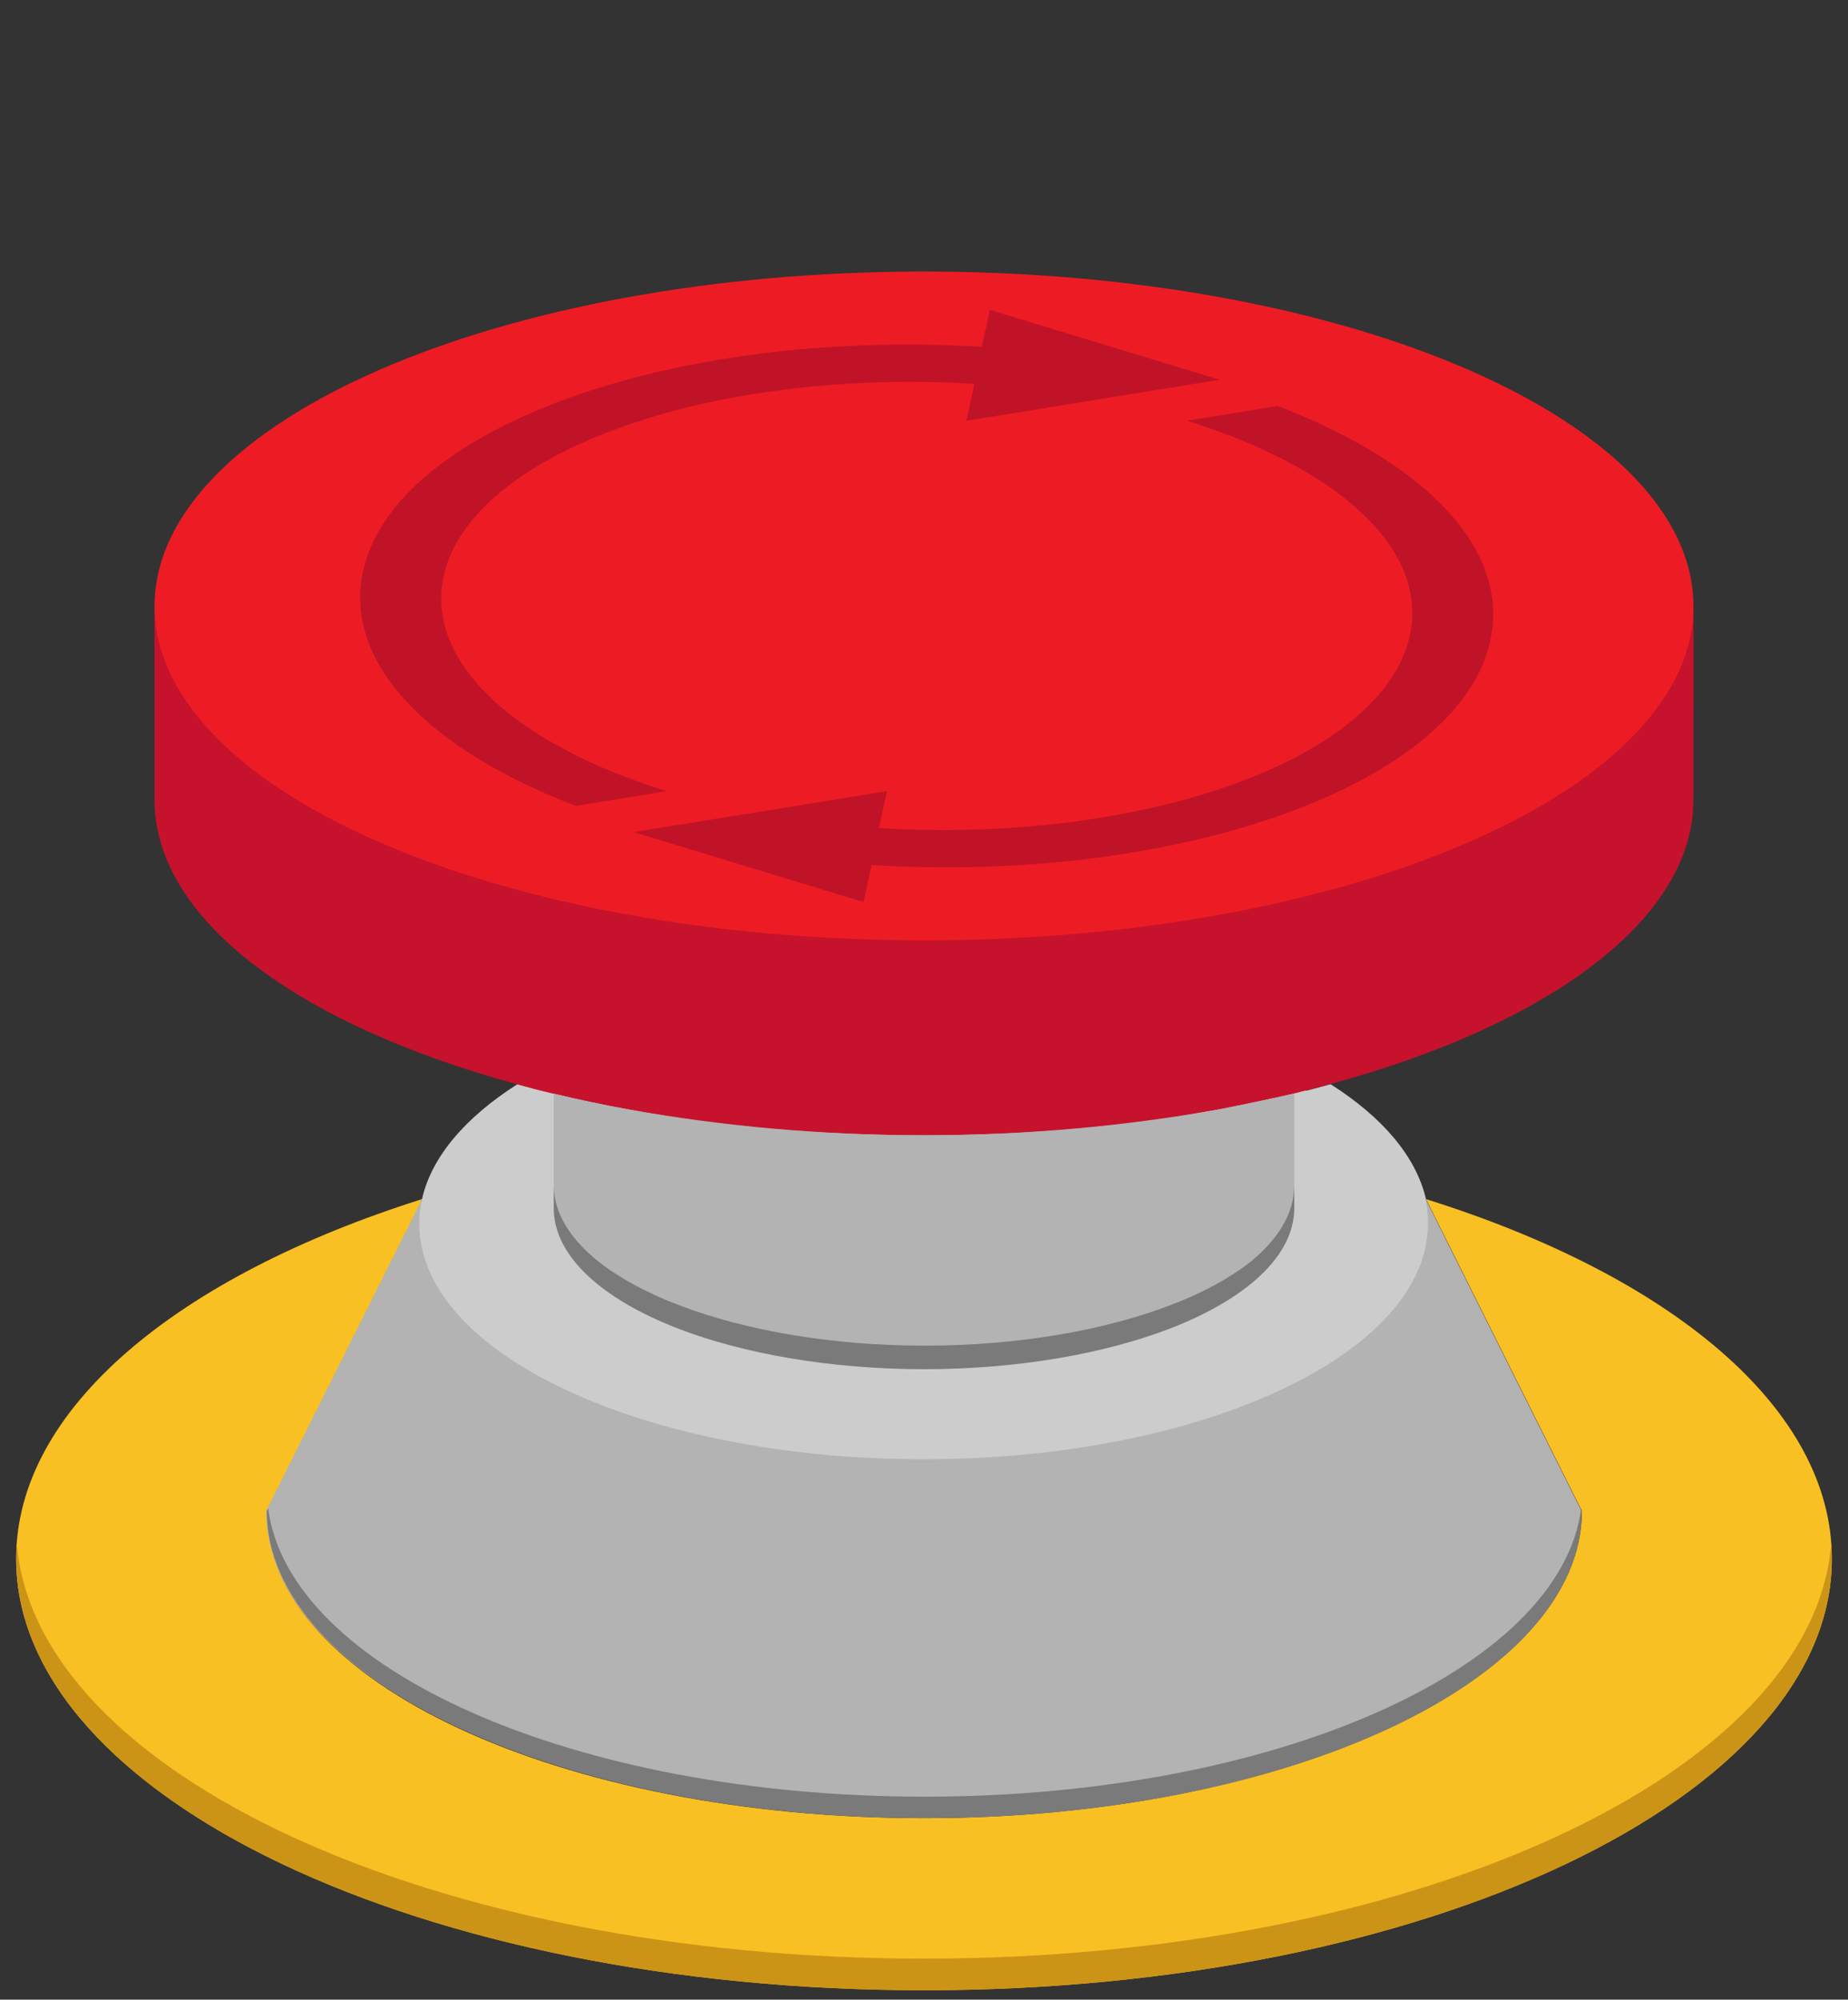 <?xml version="1.0" encoding="utf-8"?>
<!-- Generator: Adobe Illustrator 19.2.1, SVG Export Plug-In . SVG Version: 6.00 Build 0)  -->
<svg version="1.1" id="Layer_1" xmlns="http://www.w3.org/2000/svg" xmlns:xlink="http://www.w3.org/1999/xlink" x="0px" y="0px"
	 viewBox="0 0 275 297.5" style="enable-background:new 0 0 275 297.5;" xml:space="preserve">
<rect x="0" y="0" width="275" height="297.5" fill="#333333" stroke="none"/>
<style type="text/css">
	.st0{fill:#B3B3B3;}
	.st1{fill:#C6122C;}
	.st2{fill:#CCCCCC;}
	.st3{fill:#000918;}
	.st4{fill:#F9C023;}
	.st5{fill:#E8AD1A;}
	.st6{fill:#39B54A;}
	.st7{fill:#2DA038;}
	.st8{fill:#E52A1C;}
	.st9{fill:#D61E1A;}
	.st10{fill:none;stroke:#FFFFFF;stroke-width:1.11;stroke-miterlimit:10;}
	.st11{fill:#ED1C24;}
	.st12{opacity:0.5;}
	.st13{fill:#93092A;}
	.st14{fill:#7A7A7A;}
	.st15{fill:#CC9417;}
</style>
<polygon class="st0" points="82.4,167.6 82.4,162.7 192.6,163.6 192.6,170.8 136,175.6 "/>
<path class="st1" d="M23,90.2v9.2l14.9,20.9l49.3,18l54.4,4l69.6-8L252,105V90.2l-36,34c0,0-56.1,11.6-56.5,11.7s-51-1-51.4-1
	s-51.1-12.2-52-12.6s-26.5-20.9-26.5-20.9L23,90.2z"/>
<path class="st2" d="M83.5,158.3l-3,1l0.6,27.7L94,198.1l41.5,9.5l46.6-7.4l13-17.3c0,0,0.8-18.7,0-19.5s-2.6-5.2-2.6-5.2l-25,12.8
	l-50.6,8.5L83.5,158.3z"/>
<path class="st0" d="M62.8,178.4l-2.3,4.6l1.1,5.4l11,15.2l36.2,14.6l38,1.5l37.3-7l20-11.7l9.3-11.1l1.4-6.1l-2.7-5.4l-3.6,3
	c0,0-13.8,18.6-13.8,18.8s-49.8,13-49.8,13l-41.2-4.8l-26-9.9c0,0-11.6-11.8-11.6-12.1S62.8,178.4,62.8,178.4z"/>
<path class="st3" d="M4509,147.5v19c0,8.8-7.2,16-16,16h-241c-8.8,0-16-7.2-16-16v-19H4509z"/>
<path class="st4" d="M4509,57.5v90h-273v-90c0-8.8,7.2-16,16-16h241C4501.8,41.5,4509,48.7,4509,57.5z"/>
<path class="st5" d="M4509,57.5v10c0-8.8-7.2-16-16-16h-241c-8.8,0-16,7.2-16,16v-10c0-8.8,7.2-16,16-16h241
	C4501.8,41.5,4509,48.7,4509,57.5z"/>
<rect x="4322.3" y="22.8" class="st4" width="100.5" height="18.7"/>
<rect x="4322.3" y="0.8" class="st6" width="100.5" height="22"/>
<rect x="4322.3" y="0.8" class="st7" width="100.5" height="7.1"/>
<path class="st8" d="M4312.9,0.8l-7.5-120.3c0-8.8,7.2-16,16-16h102.3c8.8,0,16,7.2,16,16l-7.5,120.3
	C4432.2,0.8,4312.9,0.8,4312.9,0.8z"/>
<path class="st9" d="M4439.6-119.5l-0.5,7.2c-1.7-7-8-12.3-15.5-12.3h-102.2c-7.5,0-13.9,5.3-15.5,12.3l-0.5-7.3c0-8.8,7.2-16,16-16
	h102.2C4432.4-135.5,4439.6-128.3,4439.6-119.5z"/>
<path class="st2" d="M212.6,182.1c0,19.4-33.6,35.1-75.1,35.1s-75.1-15.7-75.1-35.1c0-1.3,0.1-2.5,0.4-3.7l0,0
	c1.4-6.3,6.5-12.2,14.2-17.1c1.8,0.5,3.5,0.9,5.4,1.4v17c0,13.2,24.7,23.9,55.1,23.9s55.1-10.7,55.1-23.9v-17
	c1.8-0.4,3.6-0.9,5.4-1.4c7.7,4.9,12.7,10.7,14.2,17.1C212.4,179.6,212.6,180.8,212.6,182.1z"/>
<line class="st10" x1="62.8" y1="178.4" x2="62.8" y2="178.4"/>
<path class="st0" d="M235.3,224.7c0,25.3-43.8,45.7-97.9,45.7c-54,0-97.9-20.5-97.9-45.7l23.2-46.4c-0.3,1.2-0.4,2.5-0.4,3.7
	c0,19.4,33.6,35.1,75.1,35.1s75.1-15.7,75.1-35.1c0-1.3-0.1-2.5-0.4-3.7l0,0L235.3,224.7z"/>
<path class="st4" d="M272.6,231.9c0,35.5-60.5,64.2-135.1,64.2S2.4,267.4,2.4,231.9c0-22.3,24-42,60.4-53.5l-23.2,46.4
	c0,25.3,43.8,45.7,97.9,45.7c54,0,97.9-20.5,97.9-45.7l-23.2-46.4C248.6,189.8,272.6,209.5,272.6,231.9z"/>
<path class="st1" d="M252,90.2V119c0,17.8-21.6,33.5-54.1,42.3c-1.8,0.5-3.5,0.9-5.4,1.4c-3.7,0.9-7.5,1.7-11.4,2.4
	c-13.5,2.4-28.2,3.8-43.7,3.8s-30.3-1.3-43.7-3.8c-3.9-0.7-7.7-1.5-11.4-2.4c-1.8-0.4-3.6-0.9-5.4-1.4C44.6,152.5,23,136.9,23,119
	V90.2c0,5,1.7,9.9,4.9,14.4c14.2,20.4,57.9,35.3,109.6,35.3s95.4-14.9,109.6-35.3C250.3,100,252,95.2,252,90.2z"/>
<path class="st0" d="M192.6,162.7v17c0,13.2-24.7,23.9-55.1,23.9s-55.1-10.7-55.1-23.9v-17c3.7,0.9,7.5,1.7,11.4,2.4
	c13.5,2.4,28.2,3.8,43.7,3.8s30.3-1.3,43.7-3.8C185.1,164.3,188.9,163.5,192.6,162.7z"/>
<path class="st11" d="M252,90.2c0,5-1.7,9.9-4.9,14.4c-14.2,20.4-57.9,35.3-109.6,35.3S42.1,125,27.9,104.6
	C24.7,100,23,95.2,23,90.2c0-27.5,51.3-49.8,114.5-49.8S252,62.7,252,90.2z"/>
<g>
	<g class="st12">
		<path class="st13" d="M209.8,94.5c-3.9,18.3-39.3,31.1-79,28.7l1.2-5.5l-37.7,6.1l34.2,10.4l1.2-5.5c46.3,2.8,87.6-12.2,92.1-33.5
			c2.9-13.6-9.9-26.5-31.7-34.8l-13.5,2.2C198.9,69.5,212.6,81.6,209.8,94.5L209.8,94.5z"/>
		<path class="st13" d="M99.2,117.7c-22.3-6.9-35.9-19-33.2-31.9c3.9-18.3,39.3-31.1,79-28.7l-1.2,5.5l37.7-6.1l-34.2-10.4l-1.8,8.3
			l0.6-2.8C99.8,48.8,58.5,63.8,54,85.1c-2.9,13.6,9.9,26.5,31.7,34.8L99.2,117.7z"/>
	</g>
</g>
<path class="st14" d="M235.4,224.8c0,25.3-43.8,45.7-97.8,45.7S39.7,250,39.7,224.8l0.2-0.4c3.1,24,45.6,42.9,97.7,42.9
	c52,0,94.6-19,97.7-42.9L235.4,224.8z"/>
<path class="st15" d="M272.6,231.9c0,35.5-60.5,64.2-135.1,64.2S2.4,267.4,2.4,231.9c0-0.8,0-1.6,0.1-2.3
	c2.7,34.3,62.1,61.8,135,61.8s132.4-27.5,135-61.8C272.6,230.3,272.6,231.1,272.6,231.9z"/>
<path class="st14" d="M192.6,176.3v3.4c0,7.2-7.2,13.6-18.6,18c-9.7,3.7-22.5,6-36.5,6s-26.8-2.3-36.5-6
	c-11.4-4.4-18.6-10.8-18.6-18v-3.4c0,4.2,2.5,8.1,6.8,11.5c3.1,2.4,7.1,4.6,11.9,6.4c9.7,3.7,22.5,6,36.5,6s26.8-2.3,36.5-6
	c4.8-1.8,8.8-4,11.9-6.4C190.2,184.4,192.6,180.5,192.6,176.3z"/>
</svg>

